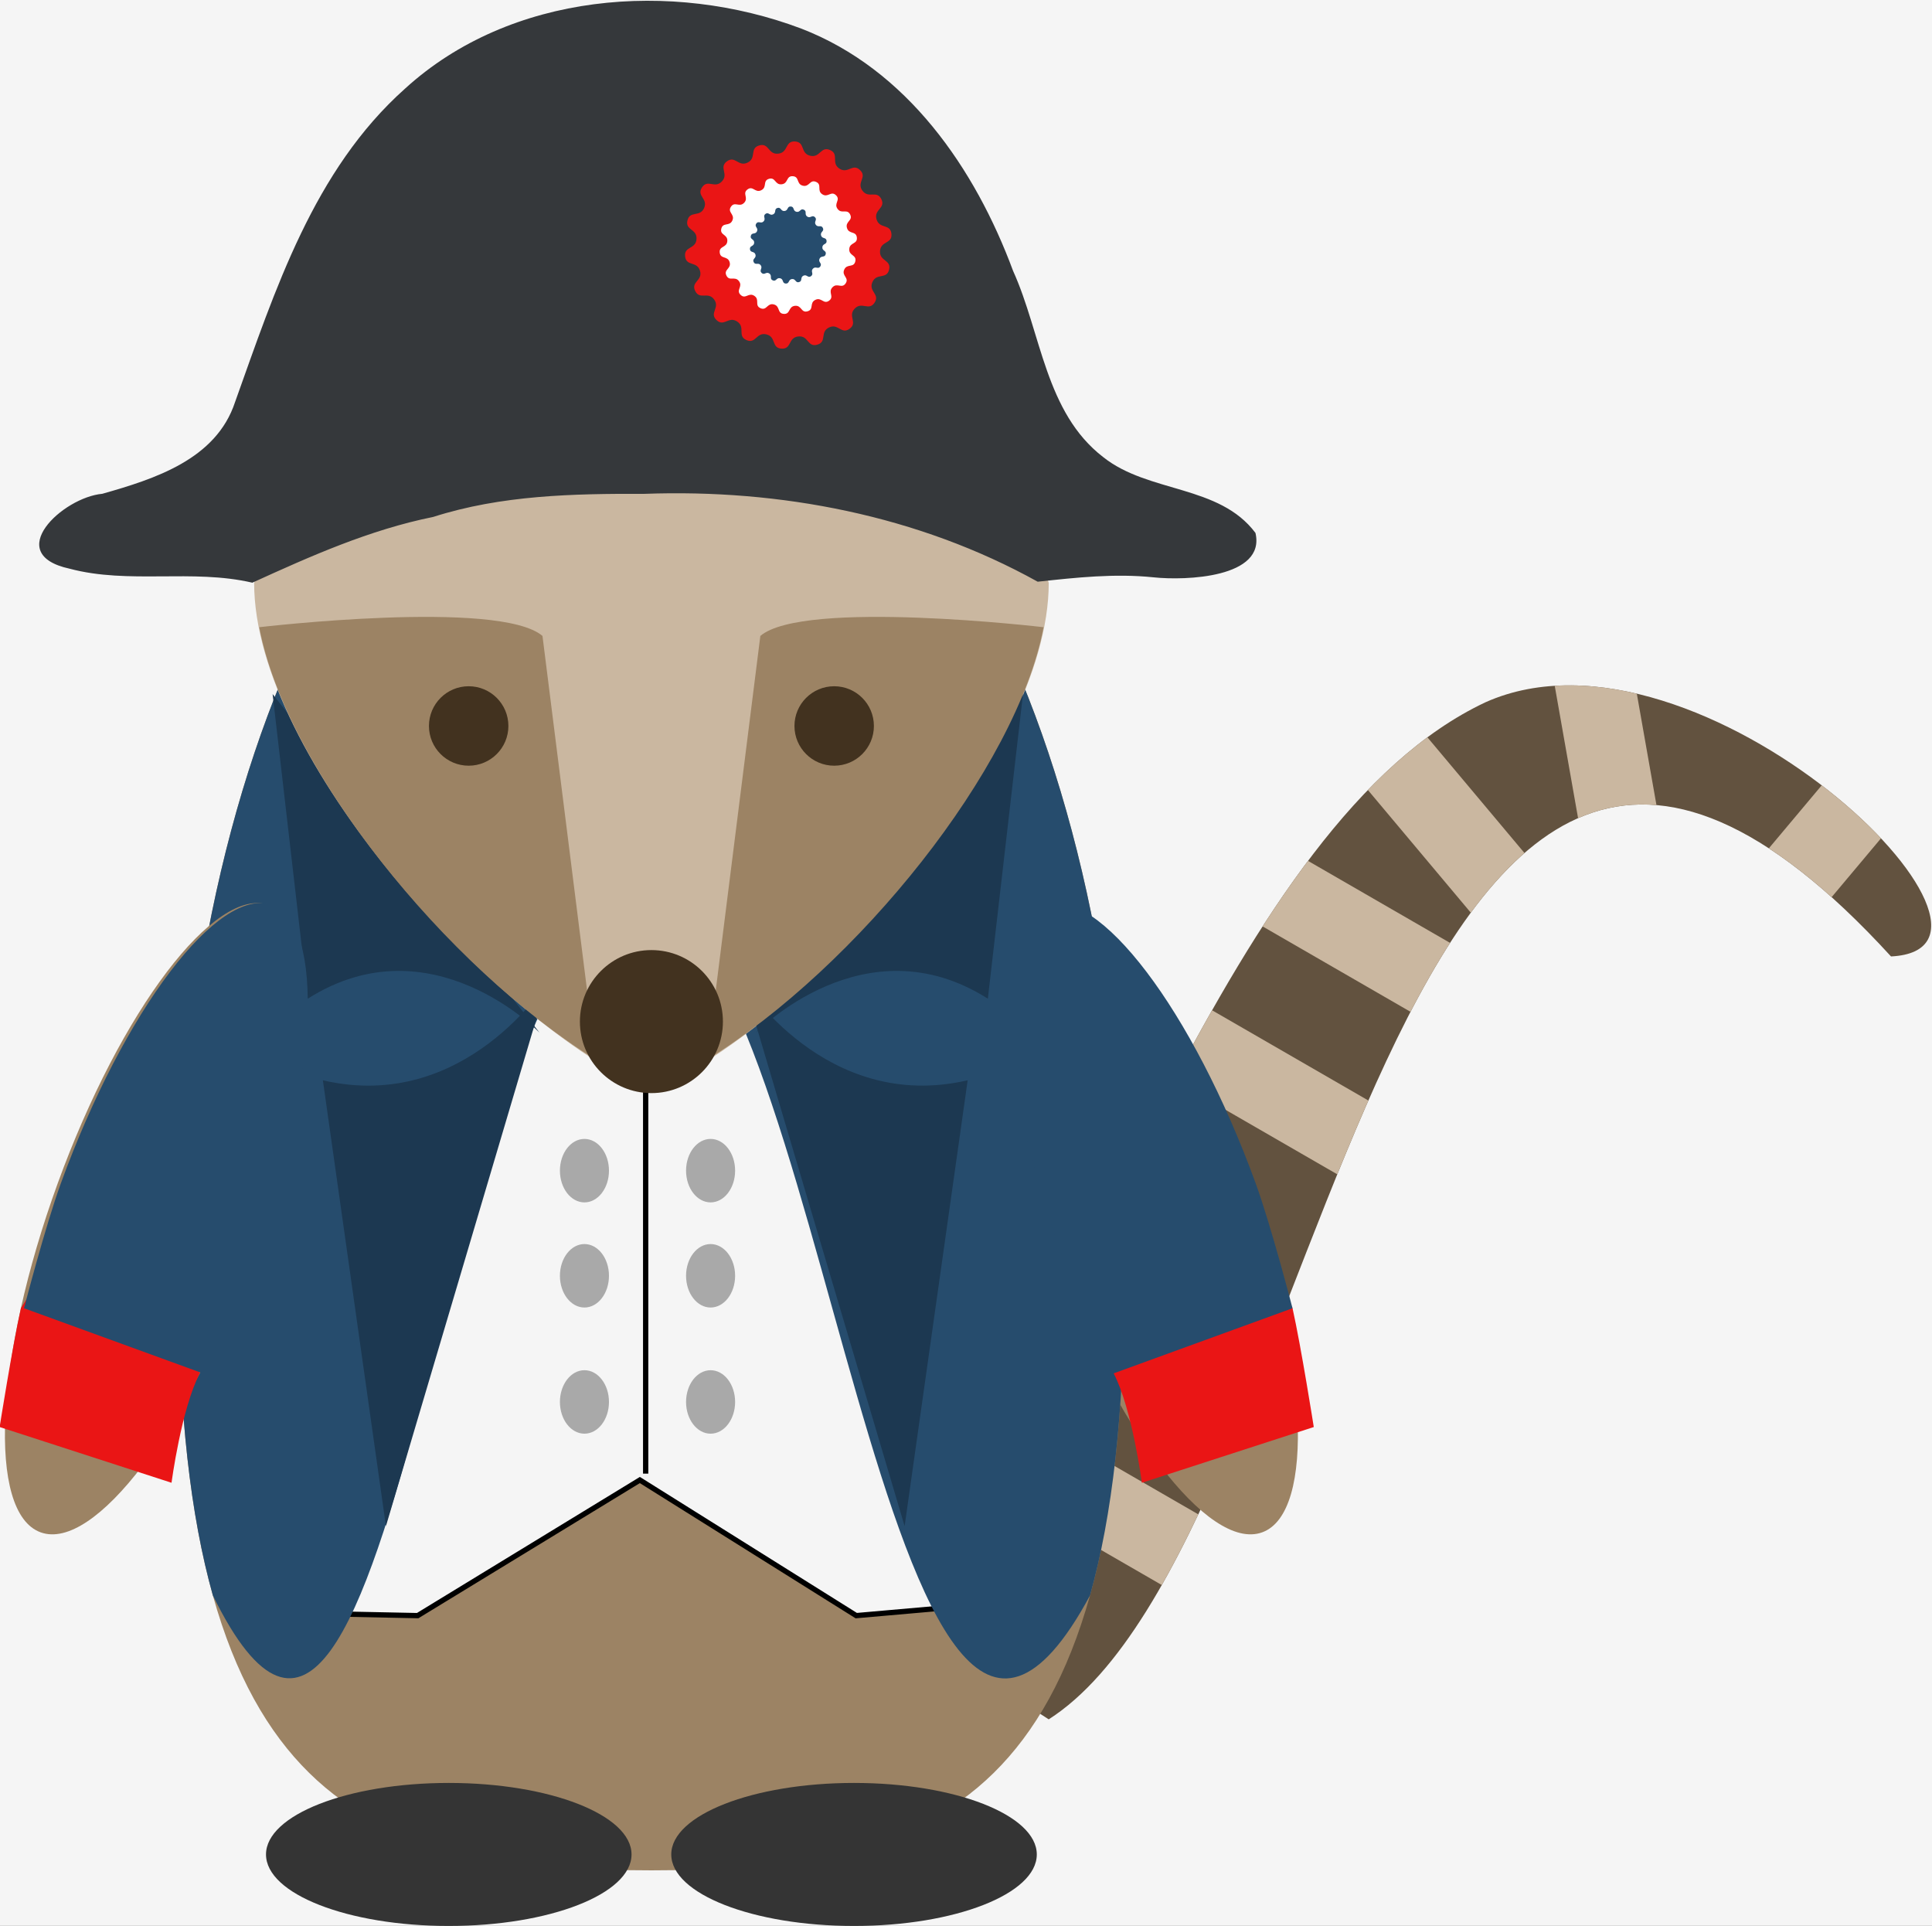 <?xml version="1.0" encoding="UTF-8" standalone="no"?>
<!-- Created with Inkscape (http://www.inkscape.org/) -->

<svg
   xmlns:dc="http://purl.org/dc/elements/1.1/"
   xmlns:cc="http://creativecommons.org/ns#"
   xmlns:rdf="http://www.w3.org/1999/02/22-rdf-syntax-ns#"
   xmlns:svg="http://www.w3.org/2000/svg"
   xmlns="http://www.w3.org/2000/svg"
   xmlns:sodipodi="http://sodipodi.sourceforge.net/DTD/sodipodi-0.dtd"
   xmlns:inkscape="http://www.inkscape.org/namespaces/inkscape"
   version="1.1"
   id="svg2"
   xml:space="preserve"
   width="91.872"
   height="91.564"
   viewBox="0 0 91.872 91.564"
   sodipodi:docname="Napoleon.svg"
   inkscape:version="0.92.2 5c3e80d, 2017-08-06"><rect x="0" y="0" width="91.872" height="91.564" fill="#808080" stroke="none"/><defs
     id="defs6"><clipPath
       clipPathUnits="userSpaceOnUse"
       id="clipPath38"><path
         d="m 8.504,14.173 c 7.087,10.488 12.189,28.347 21.26,32.599 7.654,3.402 20.126,-8.787 14.457,-9.071 C 26.079,57.544 24.378,17.008 14.173,10.488 Z"
         id="path36"
         inkscape:connector-curvature="0" /></clipPath></defs><sodipodi:namedview
     pagecolor="#ffffff"
     bordercolor="#666666"
     borderopacity="1"
     objecttolerance="10"
     gridtolerance="10"
     guidetolerance="10"
     inkscape:pageopacity="0"
     inkscape:pageshadow="2"
     inkscape:window-width="640"
     inkscape:window-height="480"
     id="namedview4"
     showgrid="false"
     inkscape:snap-global="false"
     inkscape:zoom="2.9890867"
     inkscape:cx="113.85135"
     inkscape:cy="47.215506"
     inkscape:current-layer="g10"
     fit-margin-top="0"
     fit-margin-left="0"
     fit-margin-right="0"
     fit-margin-bottom="0" /><g
     id="g10"
     inkscape:groupmode="layer"
     inkscape:label="napoleon"
     transform="matrix(1.333,0,0,-1.333,-66.979,142.781)"><rect
       style="opacity:1;fill:#f5f5f5;fill-opacity:1;fill-rule:evenodd;stroke:none;stroke-width:5.669;stroke-linecap:round;stroke-miterlimit:4;stroke-dasharray:none;stroke-dashoffset:0;stroke-opacity:1"
       id="rect1642"
       width="83.303"
       height="82.048"
       x="42.958"
       y="-113.687"
       transform="scale(1,-1)" /><g
       id="g28"
       transform="translate(73.485,35.295)"><path
         d="m 8.504,14.173 c 7.087,10.488 12.189,28.347 21.26,32.599 7.654,3.402 20.126,-8.787 14.457,-9.071 C 26.079,57.544 24.378,17.008 14.173,10.488 Z"
         style="fill:#62523f;fill-opacity:1;fill-rule:nonzero;stroke:none"
         id="path30"
         inkscape:connector-curvature="0" /></g><path
       d="m 90.352,61.374 c 0,-18.709 -6.803,-20.977 -16.866,-20.977 -10.063,0 -16.866,2.268 -16.866,20.977 -0.283,18.709 7.37,33.733 16.866,33.733 9.496,0 17.15,-15.024 16.866,-33.733 z"
       style="fill:#9c8364;fill-opacity:1;fill-rule:nonzero;stroke:none"
       id="path1424"
       inkscape:connector-curvature="0" /><path
       sodipodi:nodetypes="ccccccc"
       inkscape:connector-curvature="0"
       id="path1428"
       style="fill:#f5f5f5;fill-opacity:1;fill-rule:nonzero;stroke:#000000;stroke-width:0.188"
       d="m 86.661,49.998 -5.868,-0.515 -7.72,4.837 -7.926,-4.837 -5.044,0.103 c -6.264,14.306 0.592,43.336 13.382,45.521 15.25,-9.073 21.185,-29.79 13.176,-45.109 z" /><g
       id="g20"
       transform="translate(73.485,35.295)"
       style="fill:#343434;fill-opacity:1"><path
         d="m 13.748,5.669 c 0,1.409 -2.919,2.551 -6.52,2.551 -3.601,0 -6.52,-1.142 -6.52,-2.551 0,-1.409 2.919,-2.551 6.52,-2.551 3.601,0 6.52,1.142 6.52,2.551 z"
         style="fill:#343434;fill-opacity:1;fill-rule:nonzero;stroke:none"
         id="path22"
         inkscape:connector-curvature="0" /></g><g
       id="g24"
       transform="translate(73.485,35.295)"
       style="fill:#343434;fill-opacity:1"><path
         d="m -0.709,5.669 c 0,1.409 -2.919,2.551 -6.52,2.551 -3.601,0 -6.52,-1.142 -6.52,-2.551 0,-1.409 2.919,-2.551 6.52,-2.551 3.601,0 6.52,1.142 6.52,2.551 z"
         style="fill:#343434;fill-opacity:1;fill-rule:nonzero;stroke:none"
         id="path26"
         inkscape:connector-curvature="0" /></g><g
       clip-path="url(#clipPath38)"
       id="g34"
       transform="translate(73.485,35.295)"><g
         id="g40"><path
           inkscape:connector-curvature="0"
           id="path42"
           style="fill:#cab7a0;fill-opacity:1;fill-rule:nonzero;stroke:none"
           d="m 17.059,34.206 1.417,2.455 9.82,-5.669 -1.417,-2.455 z" /></g><g
         id="g44"><path
           inkscape:connector-curvature="0"
           id="path46"
           style="fill:#cab7a0;fill-opacity:1;fill-rule:nonzero;stroke:none"
           d="m 19.893,39.875 1.417,2.455 9.819,-5.669 -1.417,-2.455 z" /></g><g
         id="g48"><path
           inkscape:connector-curvature="0"
           id="path50"
           style="fill:#cab7a0;fill-opacity:1;fill-rule:nonzero;stroke:none"
           d="m 23.617,45.952 2.172,1.822 7.288,-8.686 -2.172,-1.822 z" /></g><g
         id="g52"><path
           inkscape:connector-curvature="0"
           id="path54"
           style="fill:#cab7a0;fill-opacity:1;fill-rule:nonzero;stroke:none"
           d="m 31.636,50.692 2.792,0.492 1.969,-11.166 -2.792,-0.492 z" /></g><g
         id="g56"><path
           inkscape:connector-curvature="0"
           id="path58"
           style="fill:#cab7a0;fill-opacity:1;fill-rule:nonzero;stroke:none"
           d="m 45.079,47.774 2.172,-1.822 -7.288,-8.686 -2.172,1.822 z" /></g><g
         id="g60"><path
           inkscape:connector-curvature="0"
           id="path62"
           style="fill:#cab7a0;fill-opacity:1;fill-rule:nonzero;stroke:none"
           d="m 9.973,20.033 1.417,2.455 9.819,-5.669 -1.417,-2.455 z" /></g></g><path
       inkscape:connector-curvature="0"
       id="path70"
       style="fill:#9c8364;fill-opacity:1;fill-rule:nonzero;stroke:none"
       d="m 95.274,52.454 c 1.913,0.696 1.64,6.269 -0.609,12.448 -2.249,6.179 -5.622,10.623 -7.535,9.927 -1.913,-0.696 -1.64,-6.269 0.609,-12.448 2.249,-6.179 5.622,-10.623 7.535,-9.927 z" /><path
       style="fill:none;fill-rule:evenodd;stroke:#000000;stroke-width:0.188;stroke-linecap:butt;stroke-linejoin:miter;stroke-opacity:1"
       d="m 73.28,54.548 v 15.644 0"
       id="path1470"
       inkscape:connector-curvature="0"
       sodipodi:nodetypes="ccc" /><ellipse
       ry="1.132"
       rx="0.875"
       transform="scale(1,-1)"
       cy="-61.605"
       cx="75.596"
       id="ellipse1478"
       style="opacity:1;fill:#a9a9a9;fill-opacity:1;fill-rule:evenodd;stroke:none;stroke-width:0.075;stroke-linecap:round;stroke-linejoin:round;stroke-miterlimit:4;stroke-dasharray:none;stroke-dashoffset:0;stroke-opacity:1" /><ellipse
       style="opacity:1;fill:#a9a9a9;fill-opacity:1;fill-rule:evenodd;stroke:none;stroke-width:0.075;stroke-linecap:round;stroke-linejoin:round;stroke-miterlimit:4;stroke-dasharray:none;stroke-dashoffset:0;stroke-opacity:1"
       id="ellipse1480"
       cx="75.596"
       cy="-57.105"
       transform="scale(1,-1)"
       rx="0.875"
       ry="1.132" /><path
       sodipodi:nodetypes="cccccsc"
       inkscape:connector-curvature="0"
       id="path74"
       style="fill:#264c6d;fill-opacity:1;fill-rule:nonzero;stroke:none"
       d="m 90.352,61.374 c 0,-4.677 -0.425,-8.327 -1.22,-11.17 -7.377,-13.708 -9.467,24.609 -16.058,24.569 -7.083,-0.431 -8.556,-38.174 -15.234,-24.569 -0.795,2.844 -1.22,6.493 -1.22,11.17 -0.283,18.709 7.37,33.733 16.866,33.733 9.496,0 17.15,-15.024 16.866,-33.733 z" /><path
       inkscape:transform-center-y="-10.666618"
       inkscape:transform-center-x="7.1746765"
       sodipodi:nodetypes="ccccc"
       inkscape:connector-curvature="0"
       id="path1506"
       style="fill:#1c3851;fill-opacity:1;fill-rule:nonzero;stroke:none"
       d="m 69.491,70.281 -9.519,12.074 1.254,-10.866 c 4.4,2.794 8.265,-1.209 8.265,-1.209 z" /><path
       d="m 87.659,86.319 c 0,-6.236 -8.504,-15.591 -14.173,-18.142 -5.669,2.551 -14.173,11.906 -14.173,18.142 4.536,14.173 23.811,14.173 28.347,0 z"
       style="fill:#cab7a0;fill-opacity:1;fill-rule:nonzero;stroke:none"
       id="path80"
       inkscape:connector-curvature="0" /><path
       d="M 69.767,72.078 64.014,52.674 61.765,68.578 c 5.077,-1.18 8.002,3.499 8.002,3.499 z"
       style="fill:#1c3851;fill-opacity:1;fill-rule:nonzero;stroke:none"
       id="path1474"
       inkscape:connector-curvature="0"
       sodipodi:nodetypes="cccc" /><g
       id="g82"
       transform="translate(73.485,35.295)"><path
         inkscape:connector-curvature="0"
         id="path84"
         style="fill:#9c8364;fill-opacity:1;fill-rule:nonzero;stroke:none"
         d="m -13.989,49.445 c 0,0 8.555,1.007 10.103,-0.311 1.902,-15.118 1.902,-15.118 1.902,-15.118 -5.357,3.314 -11.055,10.389 -12.005,15.429 z" /></g><path
       sodipodi:nodetypes="cccc"
       inkscape:connector-curvature="0"
       id="path1488"
       style="fill:#1c3851;fill-opacity:1;fill-rule:nonzero;stroke:none"
       d="m 76.765,72.078 5.753,-19.404 2.249,15.905 c -5.077,-1.18 -8.002,3.499 -8.002,3.499 z" /><path
       d="m 77.222,70.281 9.519,12.074 -1.254,-10.866 c -4.4,2.794 -8.265,-1.209 -8.265,-1.209 z"
       style="fill:#1c3851;fill-opacity:1;fill-rule:nonzero;stroke:none"
       id="path1504"
       inkscape:connector-curvature="0"
       sodipodi:nodetypes="ccccc"
       inkscape:transform-center-x="-7.1746765"
       inkscape:transform-center-y="-10.666618" /><path
       d="m 87.474,84.74 c 0,0 -8.555,1.007 -10.103,-0.311 -1.902,-15.118 -1.902,-15.118 -1.902,-15.118 5.357,3.314 11.055,10.389 12.005,15.429 z"
       style="fill:#9c8364;fill-opacity:1;fill-rule:nonzero;stroke:none"
       id="path88"
       inkscape:connector-curvature="0" /><g
       id="g90"
       transform="translate(73.485,35.295)"><path
         inkscape:connector-curvature="0"
         id="path92"
         style="fill:#42321f;fill-opacity:1;fill-rule:nonzero;stroke:none"
         d="m 2.551,35.377 c 0,1.409 -1.142,2.551 -2.551,2.551 -1.409,0 -2.551,-1.142 -2.551,-2.551 0,-1.409 1.142,-2.551 2.551,-2.551 1.409,0 2.551,1.142 2.551,2.551 z" /></g><g
       id="g94"
       transform="translate(73.485,35.295)"><path
         inkscape:connector-curvature="0"
         id="path96"
         style="fill:#42321f;fill-opacity:1;fill-rule:nonzero;stroke:none"
         d="m 7.937,45.922 c 0,0.783 -0.635,1.417 -1.417,1.417 -0.783,0 -1.417,-0.635 -1.417,-1.417 0,-0.783 0.635,-1.417 1.417,-1.417 0.783,0 1.417,0.635 1.417,1.417 z" /></g><g
       id="g98"
       transform="translate(73.485,35.295)"><path
         inkscape:connector-curvature="0"
         id="path100"
         style="fill:#42321f;fill-opacity:1;fill-rule:nonzero;stroke:none"
         d="m -5.102,45.922 c 0,0.783 -0.635,1.417 -1.417,1.417 -0.783,0 -1.417,-0.635 -1.417,-1.417 0,-0.783 0.635,-1.417 1.417,-1.417 0.783,0 1.417,0.635 1.417,1.417 z" /></g><path
       style="fill:#35383b;stroke-width:1"
       d="m 87.267,86.362 c -4.26,2.367 -9.191,3.313 -14.035,3.135 -2.533,0.009 -5.1,-0.044 -7.534,-0.824 -2.264,-0.457 -4.365,-1.395 -6.449,-2.345 -2.143,0.499 -4.406,-0.064 -6.522,0.5 -2.405,0.523 -0.248,2.543 1.169,2.671 1.86,0.528 4.061,1.223 4.735,3.269 1.429,3.99 2.798,8.273 6.066,11.184 3.755,3.427 9.51,3.884 14.133,2.141 3.771,-1.455 6.201,-4.983 7.558,-8.646 1.009,-2.226 1.145,-5.045 3.211,-6.637 1.617,-1.291 4.141,-0.978 5.435,-2.708 0.37,-1.601 -2.494,-1.704 -3.632,-1.583 -1.391,0.145 -2.78,-0.009 -4.136,-0.156 z"
       id="path1385"
       inkscape:connector-curvature="0" /><path
       sodipodi:type="star"
       style="opacity:1;fill:#ea1515;fill-opacity:1;fill-rule:evenodd;stroke:none;stroke-width:1.417;stroke-linecap:round;stroke-linejoin:round;stroke-miterlimit:4;stroke-dasharray:none;stroke-dashoffset:0;stroke-opacity:1"
       id="path1418"
       sodipodi:sides="18"
       sodipodi:cx="78.36676"
       sodipodi:cy="-98.371399"
       sodipodi:r1="3.7017787"
       sodipodi:r2="3.2797761"
       sodipodi:arg1="1.2870022"
       sodipodi:arg2="1.4615351"
       inkscape:flatsided="false"
       inkscape:rounded="0.5"
       inkscape:randomized="0"
       d="m 79.403,-94.818 c -0.355,0.104 -0.311,-0.334 -0.679,-0.293 -0.368,0.04 -0.23,0.458 -0.599,0.434 -0.369,-0.024 -0.178,-0.42 -0.538,-0.508 -0.359,-0.088 -0.373,0.351 -0.711,0.203 -0.339,-0.149 -0.024,-0.456 -0.331,-0.661 -0.308,-0.205 -0.471,0.203 -0.738,-0.053 -0.267,-0.256 0.133,-0.436 -0.085,-0.735 -0.219,-0.298 -0.512,0.03 -0.675,-0.302 -0.164,-0.332 0.275,-0.365 0.171,-0.72 -0.104,-0.355 -0.491,-0.147 -0.531,-0.515 -0.04,-0.368 0.383,-0.249 0.407,-0.618 0.024,-0.369 -0.411,-0.306 -0.323,-0.665 0.088,-0.359 0.445,-0.103 0.594,-0.441 0.149,-0.338 -0.281,-0.428 -0.076,-0.736 0.205,-0.308 0.453,0.056 0.709,-0.212 0.256,-0.267 -0.118,-0.499 0.18,-0.717 0.298,-0.219 0.407,0.207 0.738,0.044 0.332,-0.164 0.06,-0.509 0.415,-0.612 0.355,-0.104 0.311,0.334 0.679,0.293 0.368,-0.04 0.23,-0.458 0.599,-0.434 0.369,0.024 0.178,0.42 0.538,0.508 0.359,0.088 0.373,-0.351 0.711,-0.203 0.339,0.149 0.024,0.456 0.331,0.661 0.308,0.205 0.471,-0.203 0.738,0.053 0.267,0.256 -0.133,0.436 0.085,0.735 0.219,0.298 0.512,-0.03 0.675,0.302 0.164,0.332 -0.275,0.365 -0.171,0.72 0.104,0.355 0.491,0.147 0.531,0.515 0.04,0.368 -0.383,0.249 -0.407,0.618 -0.024,0.369 0.411,0.306 0.323,0.665 -0.088,0.359 -0.445,0.103 -0.594,0.441 -0.149,0.339 0.281,0.428 0.076,0.736 -0.205,0.308 -0.453,-0.056 -0.709,0.212 -0.256,0.267 0.118,0.499 -0.18,0.717 -0.298,0.219 -0.407,-0.207 -0.738,-0.044 -0.332,0.164 -0.06,0.509 -0.415,0.612 z"
       transform="scale(1,-1)" /><path
       transform="scale(1,-1)"
       d="m 79.056,-96.009 c -0.236,0.069 -0.207,-0.222 -0.451,-0.195 -0.244,0.027 -0.153,0.304 -0.398,0.288 -0.245,-0.016 -0.119,-0.279 -0.357,-0.338 -0.239,-0.058 -0.248,0.234 -0.473,0.135 -0.225,-0.099 -0.016,-0.303 -0.22,-0.44 -0.204,-0.137 -0.313,0.135 -0.49,-0.035 -0.178,-0.17 0.089,-0.29 -0.057,-0.488 -0.145,-0.198 -0.34,0.02 -0.449,-0.201 -0.109,-0.22 0.183,-0.242 0.114,-0.478 -0.069,-0.236 -0.326,-0.098 -0.353,-0.342 -0.027,-0.244 0.254,-0.165 0.271,-0.411 0.016,-0.245 -0.273,-0.203 -0.215,-0.442 0.058,-0.239 0.296,-0.068 0.395,-0.293 0.099,-0.225 -0.187,-0.285 -0.051,-0.489 0.137,-0.204 0.301,0.037 0.471,-0.141 0.17,-0.178 -0.078,-0.331 0.12,-0.477 0.198,-0.145 0.27,0.138 0.491,0.029 0.22,-0.109 0.04,-0.338 0.276,-0.407 0.236,-0.069 0.207,0.222 0.451,0.195 0.244,-0.027 0.153,-0.304 0.398,-0.288 0.245,0.016 0.119,0.279 0.357,0.338 0.239,0.058 0.248,-0.234 0.473,-0.135 0.225,0.099 0.016,0.303 0.22,0.44 0.204,0.137 0.313,-0.135 0.49,0.035 0.178,0.17 -0.089,0.29 0.057,0.488 0.145,0.198 0.34,-0.02 0.449,0.201 0.109,0.22 -0.183,0.242 -0.114,0.478 0.069,0.236 0.326,0.098 0.353,0.342 0.027,0.244 -0.254,0.165 -0.271,0.411 -0.016,0.245 0.273,0.203 0.215,0.442 -0.058,0.239 -0.296,0.068 -0.395,0.293 -0.099,0.225 0.187,0.285 0.051,0.489 -0.137,0.204 -0.301,-0.037 -0.471,0.141 -0.17,0.178 0.078,0.331 -0.12,0.477 -0.198,0.145 -0.27,-0.138 -0.491,-0.029 -0.22,0.109 -0.04,0.338 -0.276,0.407 z"
       inkscape:randomized="0"
       inkscape:rounded="0.5"
       inkscape:flatsided="false"
       sodipodi:arg2="1.4615351"
       sodipodi:arg1="1.2870022"
       sodipodi:r2="2.1805265"
       sodipodi:r1="2.461091"
       sodipodi:cy="-98.371399"
       sodipodi:cx="78.36676"
       sodipodi:sides="18"
       id="path1420"
       style="opacity:1;fill:#ffffff;fill-opacity:1;fill-rule:evenodd;stroke:none;stroke-width:1.417;stroke-linecap:round;stroke-linejoin:round;stroke-miterlimit:4;stroke-dasharray:none;stroke-dashoffset:0;stroke-opacity:1"
       sodipodi:type="star" /><path
       sodipodi:type="star"
       style="opacity:1;fill:#264c6d;fill-opacity:1;fill-rule:evenodd;stroke:none;stroke-width:1.417;stroke-linecap:round;stroke-linejoin:round;stroke-miterlimit:4;stroke-dasharray:none;stroke-dashoffset:0;stroke-opacity:1"
       id="path1422"
       sodipodi:sides="18"
       sodipodi:cx="78.36676"
       sodipodi:cy="-98.371399"
       sodipodi:r1="1.3762755"
       sodipodi:r2="1.2193803"
       sodipodi:arg1="1.2870022"
       sodipodi:arg2="1.4615351"
       inkscape:flatsided="false"
       inkscape:rounded="0.5"
       inkscape:randomized="0"
       d="m 78.752,-97.05 c -0.132,0.038 -0.116,-0.124 -0.252,-0.109 -0.137,0.015 -0.086,0.17 -0.223,0.161 -0.137,-0.009 -0.066,-0.156 -0.2,-0.189 -0.134,-0.033 -0.139,0.131 -0.264,0.075 -0.126,-0.055 -0.009,-0.169 -0.123,-0.246 -0.114,-0.076 -0.175,0.075 -0.274,-0.02 -0.099,-0.095 0.05,-0.162 -0.032,-0.273 -0.081,-0.111 -0.19,0.011 -0.251,-0.112 -0.061,-0.123 0.102,-0.136 0.064,-0.268 -0.038,-0.132 -0.182,-0.055 -0.197,-0.191 -0.015,-0.137 0.142,-0.092 0.151,-0.23 0.009,-0.137 -0.153,-0.114 -0.12,-0.247 0.033,-0.134 0.165,-0.038 0.221,-0.164 0.055,-0.126 -0.105,-0.159 -0.028,-0.274 0.076,-0.114 0.168,0.021 0.263,-0.079 0.095,-0.099 -0.044,-0.185 0.067,-0.267 0.111,-0.081 0.151,0.077 0.274,0.016 0.123,-0.061 0.022,-0.189 0.154,-0.228 0.132,-0.038 0.116,0.124 0.252,0.109 0.137,-0.015 0.086,-0.17 0.223,-0.161 0.137,0.009 0.066,0.156 0.2,0.189 0.134,0.033 0.139,-0.131 0.264,-0.075 0.126,0.055 0.009,0.169 0.123,0.246 0.114,0.076 0.175,-0.075 0.274,0.02 0.099,0.095 -0.05,0.162 0.032,0.273 0.081,0.111 0.19,-0.011 0.251,0.112 0.061,0.123 -0.102,0.136 -0.064,0.268 0.038,0.132 0.182,0.055 0.197,0.191 0.015,0.137 -0.142,0.092 -0.151,0.23 -0.009,0.137 0.153,0.114 0.12,0.247 -0.033,0.134 -0.165,0.038 -0.221,0.164 -0.055,0.126 0.105,0.159 0.028,0.274 -0.076,0.114 -0.168,-0.021 -0.263,0.079 -0.095,0.099 0.044,0.185 -0.067,0.267 -0.111,0.081 -0.151,-0.077 -0.274,-0.016 -0.123,0.061 -0.022,0.189 -0.154,0.228 z"
       transform="scale(1,-1)" /><path
       inkscape:connector-curvature="0"
       id="path66"
       style="fill:#9c8364;fill-opacity:1;fill-rule:nonzero;stroke:none"
       d="m 59.84,74.829 c -1.913,0.696 -5.286,-3.748 -7.535,-9.927 -2.249,-6.179 -2.522,-11.752 -0.609,-12.448 1.913,-0.696 5.286,3.748 7.535,9.927 2.249,6.179 2.522,11.752 0.609,12.448 z" /><path
       d="M 50.993,60.448 C 50.681,59.046 50.234,56.21 50.234,56.21 l 6.132,-1.988 c 0,0 0.345,2.629 1.007,3.904 0.552,5.808 -0.51,11.628 -6.382,2.323 z"
       style="fill:#ea1515;fill-opacity:1;fill-rule:nonzero;stroke:none"
       id="path1459"
       inkscape:connector-curvature="0"
       sodipodi:nodetypes="ccccc" /><path
       sodipodi:nodetypes="csssccccsssc"
       inkscape:connector-curvature="0"
       id="path1464"
       style="fill:#264c6d;fill-opacity:1;fill-rule:nonzero;stroke:none"
       d="m 59.951,74.829 c -0.478,0.174 -1.048,0.027 -1.668,-0.389 -0.62,-0.415 -1.292,-1.099 -1.973,-1.997 -0.682,-0.898 -1.374,-2.011 -2.036,-3.286 -0.662,-1.275 -1.295,-2.711 -1.857,-4.256 -0.562,-1.545 -1.313,-4.454 -1.313,-4.454 l 6.382,-2.323 c 0,0 1.295,2.711 1.857,4.256 0.562,1.545 1.001,3.052 1.313,4.454 0.312,1.402 0.497,2.7 0.552,3.826 0.055,1.126 -0.02,2.081 -0.228,2.798 -0.208,0.717 -0.55,1.196 -1.028,1.37 z" /><path
       sodipodi:nodetypes="ccccc"
       inkscape:connector-curvature="0"
       id="path1466"
       style="fill:#ea1515;fill-opacity:1;fill-rule:nonzero;stroke:none"
       d="m 96.356,60.448 c 0.312,-1.402 0.758,-4.238 0.758,-4.238 l -6.132,-1.988 c 0,0 -0.345,2.629 -1.007,3.904 -0.035,6.677 1.646,11.879 6.382,2.323 z" /><path
       d="m 87.508,74.829 c 0.478,0.174 1.048,0.027 1.668,-0.389 0.62,-0.415 1.292,-1.099 1.973,-1.997 0.682,-0.898 1.374,-2.011 2.036,-3.286 0.662,-1.275 1.295,-2.711 1.857,-4.256 0.562,-1.545 1.313,-4.454 1.313,-4.454 l -6.382,-2.323 c 0,0 -1.295,2.711 -1.857,4.256 -0.562,1.545 -1.001,3.052 -1.313,4.454 -0.312,1.402 -0.497,2.7 -0.552,3.826 -0.055,1.126 0.02,2.081 0.228,2.798 0.208,0.717 0.55,1.196 1.028,1.37 z"
       style="fill:#264c6d;fill-opacity:1;fill-rule:nonzero;stroke:none"
       id="path1468"
       inkscape:connector-curvature="0"
       sodipodi:nodetypes="csssccccsssc" /><ellipse
       style="opacity:1;fill:#a9a9a9;fill-opacity:1;fill-rule:evenodd;stroke:none;stroke-width:0.075;stroke-linecap:round;stroke-linejoin:round;stroke-miterlimit:4;stroke-dasharray:none;stroke-dashoffset:0;stroke-opacity:1"
       id="path1476"
       cx="75.596"
       cy="-65.355"
       transform="scale(1,-1)"
       rx="0.875"
       ry="1.132" /><ellipse
       ry="1.132"
       rx="0.875"
       transform="scale(1,-1)"
       cy="-65.355"
       cx="71.096"
       id="ellipse1482"
       style="opacity:1;fill:#a9a9a9;fill-opacity:1;fill-rule:evenodd;stroke:none;stroke-width:0.075;stroke-linecap:round;stroke-linejoin:round;stroke-miterlimit:4;stroke-dasharray:none;stroke-dashoffset:0;stroke-opacity:1" /><ellipse
       style="opacity:1;fill:#a9a9a9;fill-opacity:1;fill-rule:evenodd;stroke:none;stroke-width:0.075;stroke-linecap:round;stroke-linejoin:round;stroke-miterlimit:4;stroke-dasharray:none;stroke-dashoffset:0;stroke-opacity:1"
       id="ellipse1484"
       cx="71.096"
       cy="-61.605"
       transform="scale(1,-1)"
       rx="0.875"
       ry="1.132" /><ellipse
       ry="1.132"
       rx="0.875"
       transform="scale(1,-1)"
       cy="-57.105"
       cx="71.096"
       id="ellipse1486"
       style="opacity:1;fill:#a9a9a9;fill-opacity:1;fill-rule:evenodd;stroke:none;stroke-width:0.075;stroke-linecap:round;stroke-linejoin:round;stroke-miterlimit:4;stroke-dasharray:none;stroke-dashoffset:0;stroke-opacity:1" /></g></svg>